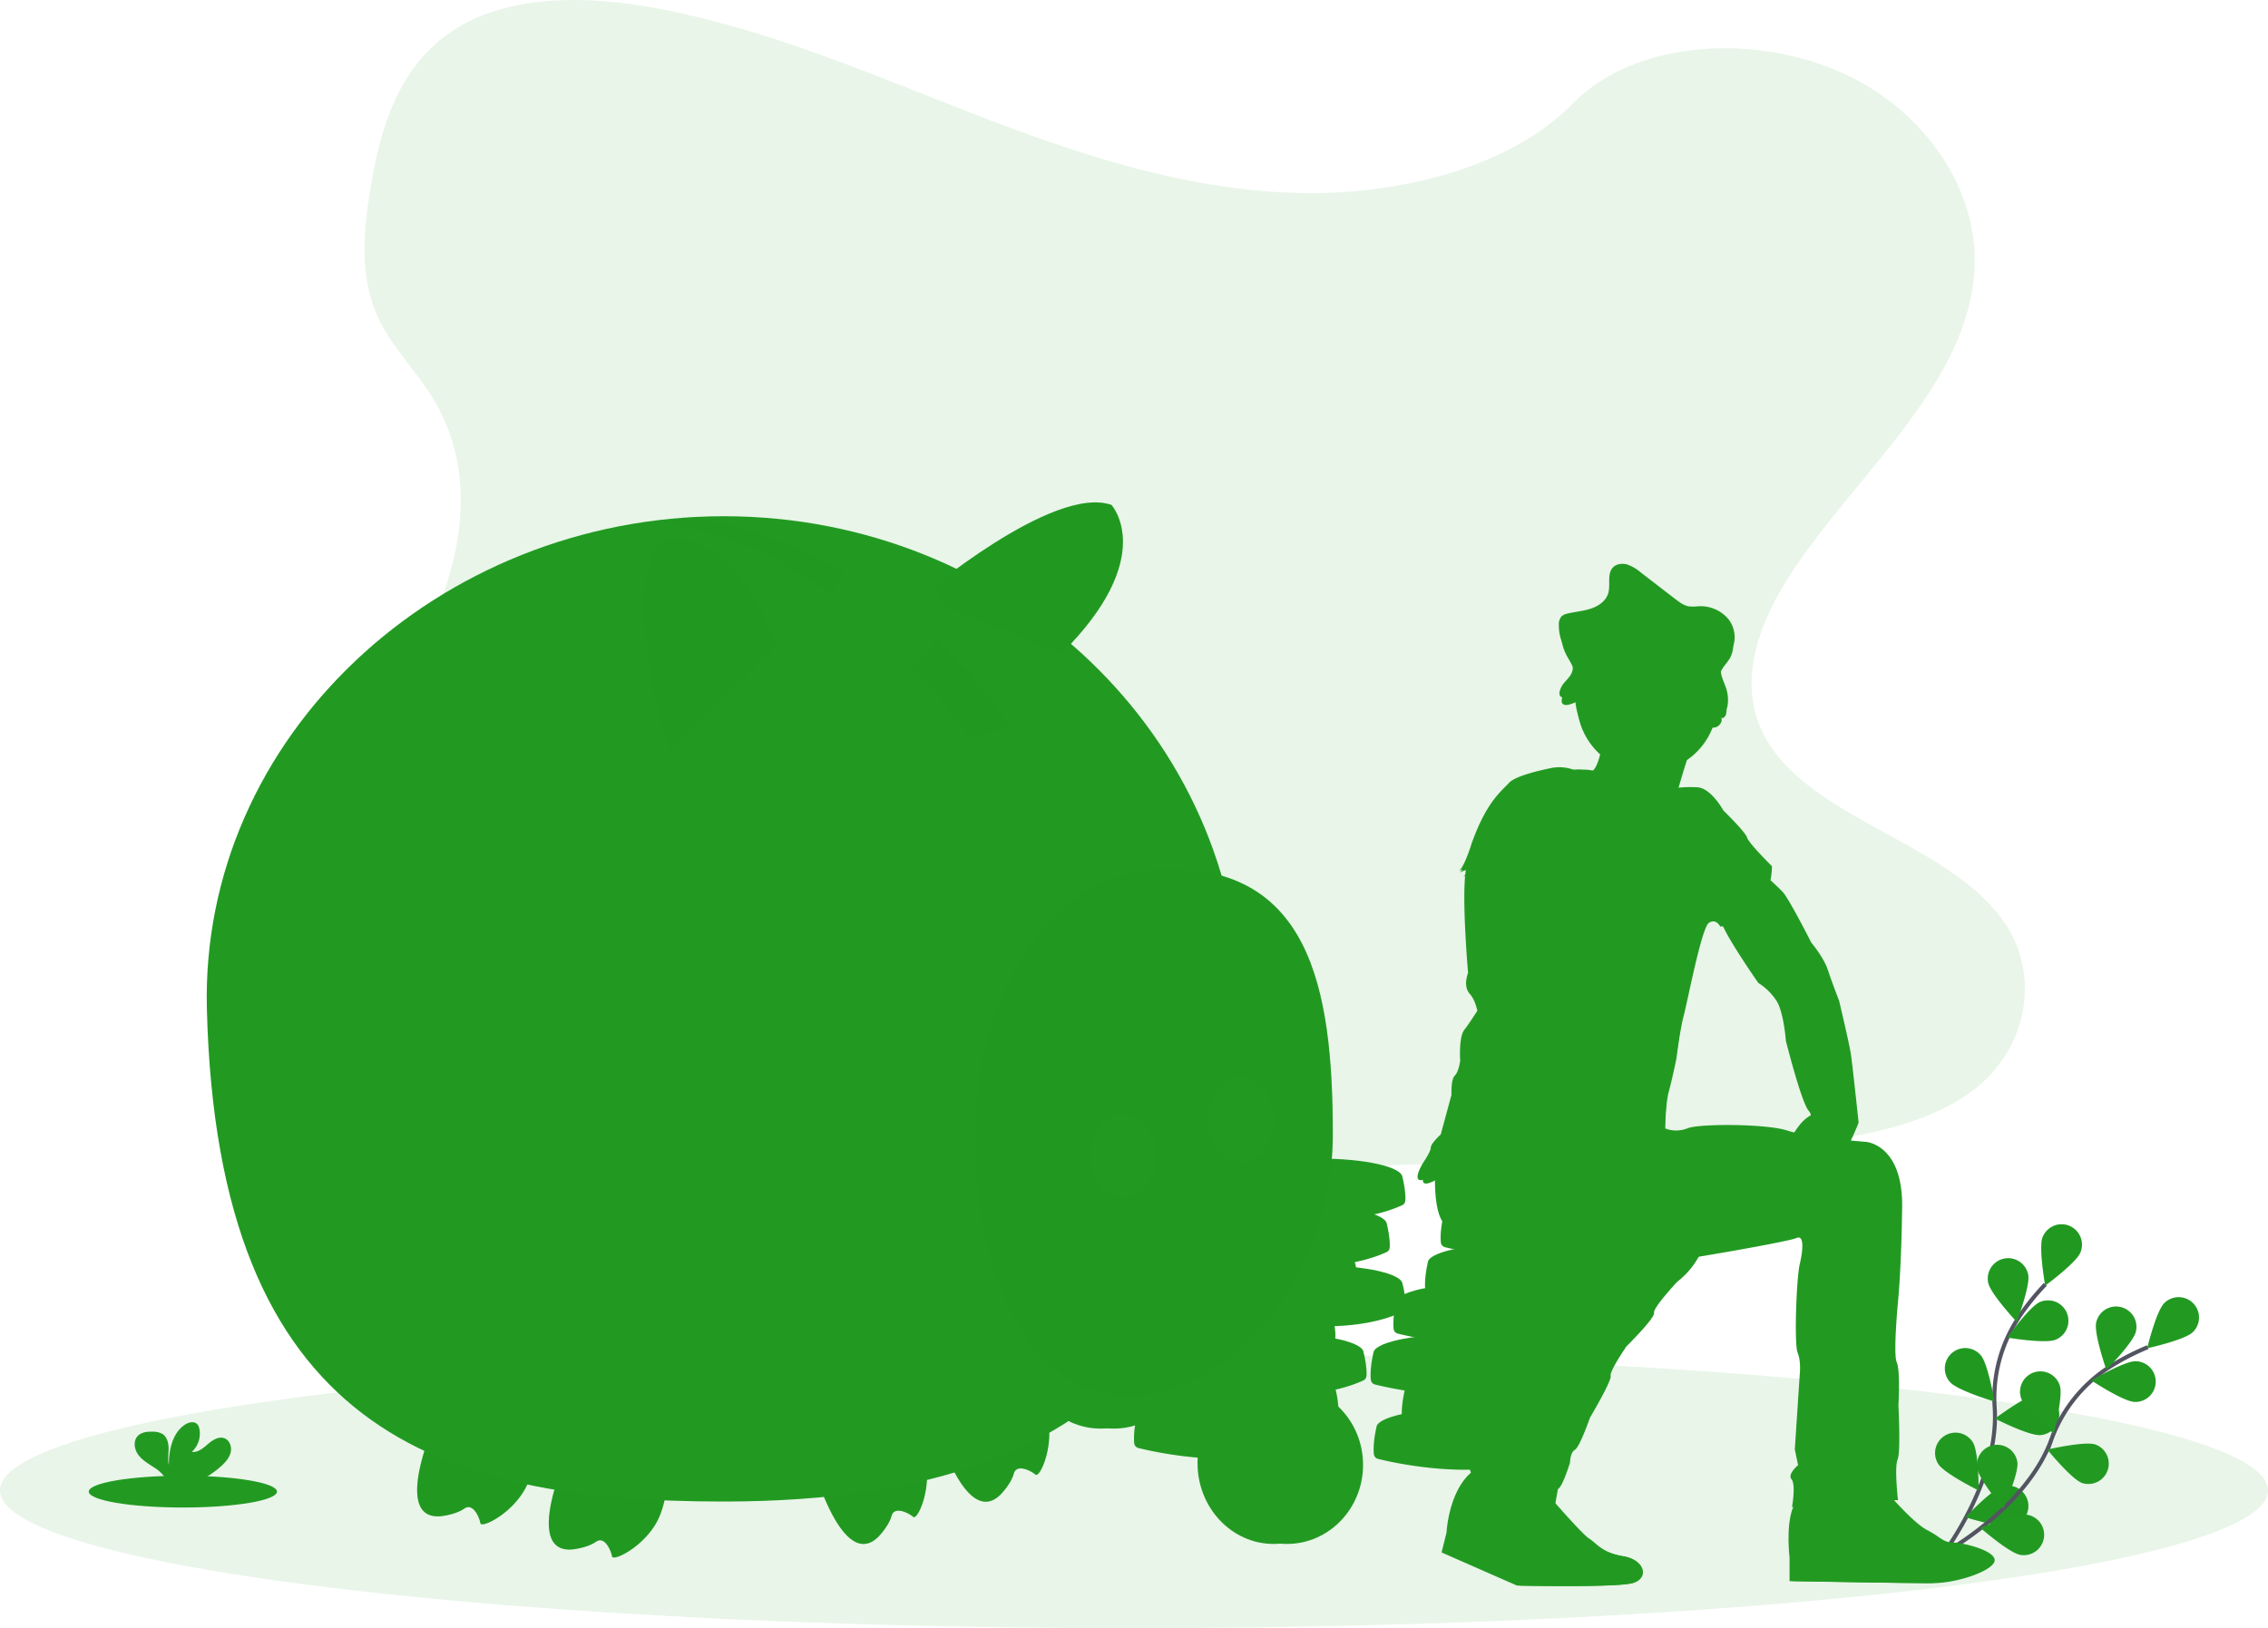 <svg xmlns="http://www.w3.org/2000/svg" width="1118" height="802.82" viewBox="0 0 1118 802.82"><g transform="translate(0 0)"><ellipse cx="559" cy="67.946" rx="559" ry="67.946" transform="translate(0 666.928)" fill="#229a22" opacity="0.1"/><path d="M997.486,816.769s29.154-37.1,26.8-73.906a71.489,71.489,0,0,1,11.25-43.8,120.231,120.231,0,0,1,13.7-17.2" transform="translate(-41 -48.59)" fill="rgba(0,0,0,0)" stroke="#535461" stroke-miterlimit="10" stroke-width="2"/><path d="M1047.885,658.66c-2.056,5.152,1.312,23.814,1.312,23.814s15.29-11.218,17.345-16.37a10.044,10.044,0,1,0-18.657-7.444Z" transform="translate(-41 -48.59)" fill="#229a22"/><path d="M1021.079,681.046c1.075,5.442,14.044,19.277,14.044,19.277s6.737-17.727,5.663-23.169a10.044,10.044,0,1,0-19.707,3.891Z" transform="translate(-41 -48.59)" fill="#229a22"/><path d="M1002.294,730.082c3.675,4.155,21.855,9.551,21.855,9.551s-3.133-18.7-6.807-22.858a10.044,10.044,0,1,0-15.047,13.307Z" transform="translate(-41 -48.59)" fill="#229a22"/><path d="M996.437,770.385c2.92,4.716,19.926,13.107,19.926,13.107s.073-18.964-2.847-23.68a10.044,10.044,0,1,0-17.08,10.573Z" transform="translate(-41 -48.59)" fill="#229a22"/><path d="M1054.312,709.136c-5.128,2.115-23.828-1.035-23.828-1.035s11.04-15.419,16.167-17.534a10.044,10.044,0,1,1,7.661,18.569Z" transform="translate(-41 -48.59)" fill="#229a22"/><path d="M1046.863,756.183c-5.526.484-22.427-8.117-22.427-8.117s15.148-11.409,20.673-11.894a10.044,10.044,0,1,1,1.753,20.011Z" transform="translate(-41 -48.59)" fill="#229a22"/><path d="M1033.349,800.917c-5.365,1.411-23.476-4.21-23.476-4.21s13-13.8,18.366-15.216a10.044,10.044,0,1,1,5.11,19.427Z" transform="translate(-41 -48.59)" fill="#229a22"/><path d="M1047.885,658.66c-2.056,5.152,1.312,23.814,1.312,23.814s15.29-11.218,17.345-16.37a10.044,10.044,0,1,0-18.657-7.444Z" transform="translate(-41 -48.59)" fill="#229a22" opacity="0.25"/><path d="M1021.079,681.046c1.075,5.442,14.044,19.277,14.044,19.277s6.737-17.727,5.663-23.169a10.044,10.044,0,1,0-19.707,3.891Z" transform="translate(-41 -48.59)" fill="#229a22" opacity="0.25"/><path d="M1002.294,730.082c3.675,4.155,21.855,9.551,21.855,9.551s-3.133-18.7-6.807-22.858a10.044,10.044,0,1,0-15.047,13.307Z" transform="translate(-41 -48.59)" fill="#229a22" opacity="0.25"/><path d="M996.437,770.385c2.92,4.716,19.926,13.107,19.926,13.107s.073-18.964-2.847-23.68a10.044,10.044,0,1,0-17.08,10.573Z" transform="translate(-41 -48.59)" fill="#229a22" opacity="0.25"/><path d="M1054.312,709.136c-5.128,2.115-23.828-1.035-23.828-1.035s11.04-15.419,16.167-17.534a10.044,10.044,0,1,1,7.661,18.569Z" transform="translate(-41 -48.59)" fill="#229a22" opacity="0.25"/><path d="M1046.863,756.183c-5.526.484-22.427-8.117-22.427-8.117s15.148-11.409,20.673-11.894a10.044,10.044,0,1,1,1.753,20.011Z" transform="translate(-41 -48.59)" fill="#229a22" opacity="0.25"/><path d="M1033.349,800.917c-5.365,1.411-23.476-4.21-23.476-4.21s13-13.8,18.366-15.216a10.044,10.044,0,1,1,5.11,19.427Z" transform="translate(-41 -48.59)" fill="#229a22" opacity="0.25"/><path d="M997.733,815.224s41.687-22.1,54.447-56.708a71.49,71.49,0,0,1,28.034-35.483,120.235,120.235,0,0,1,19.493-10.173" transform="translate(-41 -48.59)" fill="rgba(0,0,0,0)" stroke="#535461" stroke-miterlimit="10" stroke-width="2"/><path d="M1107.878,691.1c-3.967,3.877-8.451,22.3-8.451,22.3s18.524-4.06,22.491-7.937a10.044,10.044,0,1,0-14.04-14.366Z" transform="translate(-41 -48.59)" fill="#229a22"/><path d="M1074.3,700.7c-1.223,5.411,5.028,23.315,5.028,23.315s13.343-13.476,14.565-18.886A10.044,10.044,0,1,0,1074.3,700.7Z" transform="translate(-41 -48.59)" fill="#229a22"/><path d="M1037.256,737.922c1.676,5.288,16.11,17.588,16.11,17.588s4.715-18.368,3.039-23.656a10.044,10.044,0,1,0-19.149,6.068Z" transform="translate(-41 -48.59)" fill="#229a22"/><path d="M1015.569,772.394c.758,5.495,12.906,20.057,12.906,20.057s7.751-17.307,6.993-22.8a10.044,10.044,0,0,0-19.9,2.745Z" transform="translate(-41 -48.59)" fill="#229a22"/><path d="M1093.3,739.852c-5.545-.144-21.365-10.6-21.365-10.6s16.341-9.623,21.886-9.479a10.044,10.044,0,1,1-.521,20.081Z" transform="translate(-41 -48.59)" fill="#229a22"/><path d="M1067.425,779.845c-5.248-1.8-17.214-16.509-17.214-16.509s18.472-4.293,23.719-2.5a10.044,10.044,0,0,1-6.506,19Z" transform="translate(-41 -48.59)" fill="#229a22"/><path d="M1036.943,815.265c-5.476-.884-19.756-13.362-19.756-13.362s17.48-7.352,22.957-6.469a10.044,10.044,0,1,1-3.2,19.831Z" transform="translate(-41 -48.59)" fill="#229a22"/><path d="M678.139,143.668c-55.237-1.918-107.847-19.75-158.083-39.26s-100-41.125-153.911-51.463c-34.677-6.649-74.332-7.59-102.273,11-26.887,17.891-35.575,48.775-40.246,77.431-3.514,21.56-5.58,44.251,4.049,64.435,6.685,14.013,18.555,25.792,26.764,39.214,28.562,46.7,8.374,104.3-22.579,149.9-14.52,21.391-31.361,41.8-42.565,64.57s-16.387,48.864-6.585,72.093c9.716,23.024,32.871,40.318,57.953,52.482,50.942,24.7,110.972,31.775,169.51,35.78,129.579,8.865,259.85,5.027,389.773,1.183,48.081-1.423,96.375-2.864,143.675-10.3,26.267-4.129,53.385-10.682,72.455-26.5,24.208-20.083,30.209-54.089,13.987-79.271-27.21-42.239-102.441-52.731-121.459-98.061-10.468-24.952.282-52.745,15.5-75.886,32.635-49.642,87.337-93.193,90.218-149.935,1.979-38.971-24.317-78-64.977-96.438-42.619-19.328-101.717-16.9-133.159,15.1C783.8,132.685,726.91,145.361,678.139,143.668Z" transform="translate(-41 -48.59)" fill="#229a22" opacity="0.1"/><ellipse cx="37.557" cy="39.865" rx="37.557" ry="39.865" transform="translate(505.006 624.668)" fill="#229a22"/><ellipse cx="37.557" cy="39.865" rx="37.557" ry="39.865" transform="translate(505.006 624.668)" fill="#229a22" opacity="0.1"/><ellipse cx="37.557" cy="38.978" rx="37.557" ry="38.978" transform="translate(511.488 626.444)" fill="#229a22"/><path d="M605.257,749.334l-3.907-2.175s-1.827,7.625-1.23,13.059a2.707,2.707,0,0,0,2.034,2.338c8.987,2.232,51.82,11.741,81.275-1.652a2.7,2.7,0,0,0,1.565-2.172c.361-3.34-.918-10.231-1.428-11.573C682.468,744.269,605.257,749.334,605.257,749.334Z" transform="translate(-41 -48.59)" fill="#229a22"/><path d="M605.257,749.334l-3.907-2.175s-1.827,7.625-1.23,13.059a2.707,2.707,0,0,0,2.034,2.338c8.987,2.232,51.82,11.741,81.275-1.652a2.7,2.7,0,0,0,1.565-2.172c.361-3.34-.918-10.231-1.428-11.573C682.468,744.269,605.257,749.334,605.257,749.334Z" transform="translate(-41 -48.59)" fill="#229a22" opacity="0.1"/><ellipse cx="41.108" cy="9.266" rx="41.108" ry="9.266" transform="translate(560.35 689.302)" fill="#229a22"/><path d="M620.962,735.662l-3.907-2.175s-1.827,7.625-1.23,13.059a2.707,2.707,0,0,0,2.034,2.339c8.987,2.232,51.82,11.74,81.275-1.652a2.7,2.7,0,0,0,1.565-2.172c.361-3.34-.918-10.231-1.428-11.573C698.174,730.6,620.962,735.662,620.962,735.662Z" transform="translate(-41 -48.59)" fill="#229a22"/><path d="M620.962,735.662l-3.907-2.175s-1.827,7.625-1.23,13.059a2.707,2.707,0,0,0,2.034,2.339c8.987,2.232,51.82,11.74,81.275-1.652a2.7,2.7,0,0,0,1.565-2.172c.361-3.34-.918-10.231-1.428-11.573C698.174,730.6,620.962,735.662,620.962,735.662Z" transform="translate(-41 -48.59)" fill="#229a22" opacity="0.1"/><ellipse cx="41.108" cy="9.266" rx="41.108" ry="9.266" transform="translate(576.056 675.63)" fill="#229a22"/><path d="M634.847,717.694l-3.907-2.175s-1.827,7.625-1.23,13.059a2.707,2.707,0,0,0,2.034,2.338c8.987,2.232,51.821,11.74,81.275-1.652a2.7,2.7,0,0,0,1.565-2.172c.361-3.34-.918-10.231-1.428-11.573C712.058,712.629,634.847,717.694,634.847,717.694Z" transform="translate(-41 -48.59)" fill="#229a22"/><path d="M634.847,717.694l-3.907-2.175s-1.827,7.625-1.23,13.059a2.707,2.707,0,0,0,2.034,2.338c8.987,2.232,51.821,11.74,81.275-1.652a2.7,2.7,0,0,0,1.565-2.172c.361-3.34-.918-10.231-1.428-11.573C712.058,712.629,634.847,717.694,634.847,717.694Z" transform="translate(-41 -48.59)" fill="#229a22" opacity="0.1"/><ellipse cx="41.108" cy="9.266" rx="41.108" ry="9.266" transform="translate(589.94 657.662)" fill="#229a22"/><path d="M619.471,698.988l-3.907-2.175s-1.827,7.625-1.23,13.059a2.707,2.707,0,0,0,2.034,2.339c8.987,2.232,51.82,11.74,81.275-1.652a2.7,2.7,0,0,0,1.566-2.172c.361-3.34-.918-10.231-1.428-11.573C696.682,693.923,619.471,698.988,619.471,698.988Z" transform="translate(-41 -48.59)" fill="#229a22"/><path d="M619.471,698.988l-3.907-2.175s-1.827,7.625-1.23,13.059a2.707,2.707,0,0,0,2.034,2.339c8.987,2.232,51.82,11.74,81.275-1.652a2.7,2.7,0,0,0,1.566-2.172c.361-3.34-.918-10.231-1.428-11.573C696.682,693.923,619.471,698.988,619.471,698.988Z" transform="translate(-41 -48.59)" fill="#229a22" opacity="0.1"/><ellipse cx="41.108" cy="9.266" rx="41.108" ry="9.266" transform="translate(574.564 638.956)" fill="#229a22"/><path d="M654.062,683.977l-3.907-2.175s-1.827,7.625-1.23,13.059a2.707,2.707,0,0,0,2.034,2.338c8.987,2.232,51.82,11.74,81.275-1.652a2.7,2.7,0,0,0,1.566-2.172c.361-3.34-.918-10.231-1.428-11.573C731.273,678.912,654.062,683.977,654.062,683.977Z" transform="translate(-41 -48.59)" fill="#229a22"/><path d="M654.062,683.977l-3.907-2.175s-1.827,7.625-1.23,13.059a2.707,2.707,0,0,0,2.034,2.338c8.987,2.232,51.82,11.74,81.275-1.652a2.7,2.7,0,0,0,1.566-2.172c.361-3.34-.918-10.231-1.428-11.573C731.273,678.912,654.062,683.977,654.062,683.977Z" transform="translate(-41 -48.59)" fill="#229a22" opacity="0.1"/><ellipse cx="41.108" cy="9.266" rx="41.108" ry="9.266" transform="translate(609.155 623.945)" fill="#229a22"/><path d="M630.69,673.887l-3.907-2.175s-1.827,7.625-1.23,13.059a2.707,2.707,0,0,0,2.034,2.338c8.987,2.232,51.82,11.74,81.275-1.652a2.7,2.7,0,0,0,1.565-2.172c.361-3.34-.918-10.231-1.428-11.573C707.9,668.823,630.69,673.887,630.69,673.887Z" transform="translate(-41 -48.59)" fill="#229a22"/><path d="M630.69,673.887l-3.907-2.175s-1.827,7.625-1.23,13.059a2.707,2.707,0,0,0,2.034,2.338c8.987,2.232,51.82,11.74,81.275-1.652a2.7,2.7,0,0,0,1.565-2.172c.361-3.34-.918-10.231-1.428-11.573C707.9,668.823,630.69,673.887,630.69,673.887Z" transform="translate(-41 -48.59)" fill="#229a22" opacity="0.1"/><ellipse cx="41.108" cy="9.266" rx="41.108" ry="9.266" transform="translate(585.784 613.856)" fill="#229a22"/><path d="M646.294,654.409l-3.907-2.175s-1.827,7.625-1.23,13.059a2.707,2.707,0,0,0,2.034,2.338c8.987,2.232,51.82,11.741,81.275-1.652a2.7,2.7,0,0,0,1.565-2.172c.361-3.34-.918-10.231-1.428-11.573C723.505,649.345,646.294,654.409,646.294,654.409Z" transform="translate(-41 -48.59)" fill="#229a22"/><path d="M646.294,654.409l-3.907-2.175s-1.827,7.625-1.23,13.059a2.707,2.707,0,0,0,2.034,2.338c8.987,2.232,51.82,11.741,81.275-1.652a2.7,2.7,0,0,0,1.565-2.172c.361-3.34-.918-10.231-1.428-11.573C723.505,649.345,646.294,654.409,646.294,654.409Z" transform="translate(-41 -48.59)" fill="#229a22" opacity="0.1"/><ellipse cx="41.108" cy="9.266" rx="41.108" ry="9.266" transform="translate(601.387 594.377)" fill="#229a22"/><path d="M653.991,631.289l-3.907-2.175s-1.827,7.625-1.23,13.059a2.707,2.707,0,0,0,2.034,2.338c8.987,2.232,51.82,11.74,81.275-1.652a2.7,2.7,0,0,0,1.566-2.172c.361-3.34-.918-10.231-1.428-11.573C731.2,626.225,653.991,631.289,653.991,631.289Z" transform="translate(-41 -48.59)" fill="#229a22"/><path d="M653.991,631.289l-3.907-2.175s-1.827,7.625-1.23,13.059a2.707,2.707,0,0,0,2.034,2.338c8.987,2.232,51.82,11.74,81.275-1.652a2.7,2.7,0,0,0,1.566-2.172c.361-3.34-.918-10.231-1.428-11.573C731.2,626.225,653.991,631.289,653.991,631.289Z" transform="translate(-41 -48.59)" fill="#229a22" opacity="0.1"/><ellipse cx="41.108" cy="9.266" rx="41.108" ry="9.266" transform="translate(609.084 571.257)" fill="#229a22"/><path d="M723.386,754.7l-3.907-2.175s-1.827,7.625-1.23,13.059a2.707,2.707,0,0,0,2.034,2.338c8.987,2.232,51.82,11.74,81.275-1.652a2.7,2.7,0,0,0,1.565-2.172c.361-3.34-.918-10.231-1.428-11.573C800.6,749.631,723.386,754.7,723.386,754.7Z" transform="translate(-41 -48.59)" fill="#229a22"/><path d="M723.386,754.7l-3.907-2.175s-1.827,7.625-1.23,13.059a2.707,2.707,0,0,0,2.034,2.338c8.987,2.232,51.82,11.74,81.275-1.652a2.7,2.7,0,0,0,1.565-2.172c.361-3.34-.918-10.231-1.428-11.573C800.6,749.631,723.386,754.7,723.386,754.7Z" transform="translate(-41 -48.59)" fill="#229a22" opacity="0.1"/><ellipse cx="41.108" cy="9.266" rx="41.108" ry="9.266" transform="translate(678.479 694.664)" fill="#229a22"/><path d="M737.27,736.727l-3.907-2.175s-1.827,7.625-1.23,13.059a2.707,2.707,0,0,0,2.034,2.339c8.987,2.232,51.82,11.74,81.275-1.652a2.7,2.7,0,0,0,1.565-2.172c.361-3.34-.918-10.231-1.428-11.573C814.482,731.663,737.27,736.727,737.27,736.727Z" transform="translate(-41 -48.59)" fill="#229a22"/><path d="M737.27,736.727l-3.907-2.175s-1.827,7.625-1.23,13.059a2.707,2.707,0,0,0,2.034,2.339c8.987,2.232,51.82,11.74,81.275-1.652a2.7,2.7,0,0,0,1.565-2.172c.361-3.34-.918-10.231-1.428-11.573C814.482,731.663,737.27,736.727,737.27,736.727Z" transform="translate(-41 -48.59)" fill="#229a22" opacity="0.1"/><ellipse cx="41.108" cy="9.266" rx="41.108" ry="9.266" transform="translate(692.364 676.695)" fill="#229a22"/><path d="M721.894,718.022l-3.907-2.175s-1.827,7.625-1.23,13.059a2.707,2.707,0,0,0,2.034,2.338c8.987,2.232,51.82,11.74,81.275-1.652a2.7,2.7,0,0,0,1.566-2.172c.361-3.34-.918-10.231-1.428-11.573C799.1,712.957,721.894,718.022,721.894,718.022Z" transform="translate(-41 -48.59)" fill="#229a22"/><path d="M721.894,718.022l-3.907-2.175s-1.827,7.625-1.23,13.059a2.707,2.707,0,0,0,2.034,2.338c8.987,2.232,51.82,11.74,81.275-1.652a2.7,2.7,0,0,0,1.566-2.172c.361-3.34-.918-10.231-1.428-11.573C799.1,712.957,721.894,718.022,721.894,718.022Z" transform="translate(-41 -48.59)" fill="#229a22" opacity="0.1"/><ellipse cx="41.108" cy="9.266" rx="41.108" ry="9.266" transform="translate(676.987 657.99)" fill="#229a22"/><path d="M756.485,703.011l-3.907-2.175s-1.827,7.625-1.23,13.059a2.707,2.707,0,0,0,2.034,2.339c8.987,2.232,51.82,11.74,81.275-1.652a2.7,2.7,0,0,0,1.566-2.172c.361-3.34-.918-10.231-1.428-11.573C833.7,697.946,756.485,703.011,756.485,703.011Z" transform="translate(-41 -48.59)" fill="#229a22"/><path d="M756.485,703.011l-3.907-2.175s-1.827,7.625-1.23,13.059a2.707,2.707,0,0,0,2.034,2.339c8.987,2.232,51.82,11.74,81.275-1.652a2.7,2.7,0,0,0,1.566-2.172c.361-3.34-.918-10.231-1.428-11.573C833.7,697.946,756.485,703.011,756.485,703.011Z" transform="translate(-41 -48.59)" fill="#229a22" opacity="0.1"/><ellipse cx="41.108" cy="9.266" rx="41.108" ry="9.266" transform="translate(711.578 642.979)" fill="#229a22"/><path d="M733.114,692.921l-3.907-2.175s-1.827,7.625-1.23,13.059a2.707,2.707,0,0,0,2.034,2.339c8.987,2.232,51.82,11.74,81.275-1.652a2.7,2.7,0,0,0,1.566-2.172c.361-3.34-.918-10.231-1.428-11.573C810.325,687.857,733.114,692.921,733.114,692.921Z" transform="translate(-41 -48.59)" fill="#229a22"/><path d="M733.114,692.921l-3.907-2.175s-1.827,7.625-1.23,13.059a2.707,2.707,0,0,0,2.034,2.339c8.987,2.232,51.82,11.74,81.275-1.652a2.7,2.7,0,0,0,1.566-2.172c.361-3.34-.918-10.231-1.428-11.573C810.325,687.857,733.114,692.921,733.114,692.921Z" transform="translate(-41 -48.59)" fill="#229a22" opacity="0.1"/><ellipse cx="41.108" cy="9.266" rx="41.108" ry="9.266" transform="translate(688.207 632.889)" fill="#229a22"/><path d="M748.717,673.443l-3.907-2.175s-1.827,7.625-1.23,13.059a2.707,2.707,0,0,0,2.034,2.338c8.987,2.232,51.82,11.74,81.275-1.652a2.7,2.7,0,0,0,1.565-2.172c.361-3.34-.918-10.231-1.428-11.573C825.929,668.378,748.717,673.443,748.717,673.443Z" transform="translate(-41 -48.59)" fill="#229a22"/><path d="M748.717,673.443l-3.907-2.175s-1.827,7.625-1.23,13.059a2.707,2.707,0,0,0,2.034,2.338c8.987,2.232,51.82,11.74,81.275-1.652a2.7,2.7,0,0,0,1.565-2.172c.361-3.34-.918-10.231-1.428-11.573C825.929,668.378,748.717,673.443,748.717,673.443Z" transform="translate(-41 -48.59)" fill="#229a22" opacity="0.1"/><ellipse cx="41.108" cy="9.266" rx="41.108" ry="9.266" transform="translate(703.811 613.411)" fill="#229a22"/><path d="M756.414,650.323l-3.907-2.175s-1.827,7.625-1.23,13.059a2.707,2.707,0,0,0,2.034,2.338c8.987,2.232,51.82,11.74,81.275-1.652a2.7,2.7,0,0,0,1.565-2.172c.361-3.34-.918-10.231-1.428-11.573C833.626,645.258,756.414,650.323,756.414,650.323Z" transform="translate(-41 -48.59)" fill="#229a22"/><path d="M756.414,650.323l-3.907-2.175s-1.827,7.625-1.23,13.059a2.707,2.707,0,0,0,2.034,2.338c8.987,2.232,51.82,11.74,81.275-1.652a2.7,2.7,0,0,0,1.565-2.172c.361-3.34-.918-10.231-1.428-11.573C833.626,645.258,756.414,650.323,756.414,650.323Z" transform="translate(-41 -48.59)" fill="#229a22" opacity="0.1"/><ellipse cx="41.108" cy="9.266" rx="41.108" ry="9.266" transform="translate(711.508 590.291)" fill="#229a22"/><path d="M1004.191,809.234c-5.722-.2-5.927-2.42-13.284-6.251-4.153-2.162-10.459-8.442-15.16-13.5q-.565-.607-1.094-1.186c1.243-.027,1.948-.04,1.948-.04s-1.839-16.133-.2-19.964.409-26.619.409-26.619,1.022-17.343-.818-21.376.613-29.846.613-29.846,1.635-15.326,2.044-46.584S960.665,611.6,960.665,611.6s-2.452-.19-6.176-.544l-1.116-.107c2.411-5.048,3.817-8.826,3.817-8.826s-3.065-29.241-3.883-34.282-5.722-25.813-5.722-25.813-3.474-8.873-5.518-15.125S933.89,513.4,933.89,513.4s-11.036-21.779-14.1-25.006c-1.422-1.5-3.417-3.384-5.146-4.977-.312-.287-.61-.56-.9-.824a36.51,36.51,0,0,0,.732-6.9s-11.444-11.293-12.262-14.116-11.649-13.31-11.649-13.31-6.131-11.293-13.079-11.495a56.676,56.676,0,0,0-9.842.3c1.427-5.282,3.115-10.815,4.63-15.564.169-.529.334-1.045.5-1.553a35,35,0,0,0,12.554-15.185c.145-.328.276-.658.407-.989.074,0,.147.014.22.013a5.493,5.493,0,0,0,.86-.078c2.287-.393,4.224-2.976,3.169-5.015a.747.747,0,0,0,.666.366c.762-.025,1.693-1.128,1.871-2.1.031-.168.048-.339.074-.508.032-.211.067-.421.092-.632s.038-.4.055-.6.034-.411.044-.618.016-.386.019-.579v-.666c0-.178-.005-.355-.014-.533-.013-.27-.035-.54-.06-.809-.01-.111-.012-.222-.025-.332v.016a18.114,18.114,0,0,0-.658-3.252c-1.129-3.748-3.5-7.466-2.586-11.271.01-.041.028-.078.039-.119v.007c.761-2.953,3.316-5.1,4.88-7.737.149-.252.28-.511.409-.772.024-.048.052-.093.075-.141.094-.2.174-.4.256-.6.053-.129.112-.256.161-.386.066-.176.12-.355.178-.533.052-.162.108-.324.154-.488s.079-.318.117-.478c.046-.192.091-.385.128-.579.026-.139.047-.28.069-.42.034-.22.066-.441.089-.663.013-.12.022-.24.031-.361.02-.248.033-.5.04-.744v-.3q0-.408-.021-.815c0-.082-.009-.163-.015-.245-.02-.29-.051-.578-.089-.867-.005-.042-.007-.084-.013-.125v.011a14.53,14.53,0,0,0-2.927-6.951,17.911,17.911,0,0,0-14.71-6.362,24.645,24.645,0,0,1-4.625.085c-2.566-.376-4.736-2.006-6.78-3.581L849.79,330.833a21.127,21.127,0,0,0-6.47-3.847c-2.419-.74-5.319-.485-7.11,1.282-3.2,3.163-1.168,8.606-2.454,12.894-1.115,3.715-4.7,6.232-8.416,7.487s-7.688,1.53-11.5,2.438a6.349,6.349,0,0,0-3.079,1.415,5.955,5.955,0,0,0-1.338,4.287,23.119,23.119,0,0,0,2.657,10.9c.722,1.37,1.6,2.753,2.364,4.156.063.116.125.232.187.348.086.161.172.322.254.484q.2.393.38.789c.052.114.1.228.148.342q.12.28.229.561c.046.119.09.239.132.359.077.221.146.442.209.664a7.381,7.381,0,0,1,.111,4.021c-.589,2.168-2.281,3.838-3.773,5.531a10.76,10.76,0,0,0-2.522,4.674l-.007.039a3.756,3.756,0,0,0-.046,1.233c.007.051.013.1.024.152a2.158,2.158,0,0,0,.076.27,1.858,1.858,0,0,0,.08.188,1.749,1.749,0,0,0,.106.209,1.6,1.6,0,0,0,.26.307,1.688,1.688,0,0,0,.143.107,1.829,1.829,0,0,0,.437.238,2.422,2.422,0,0,0,.419.114c.04.007.074.02.116.026a3.839,3.839,0,0,0,.658.028c.063,0,.132-.01.2-.015a6.235,6.235,0,0,0,.628-.079c.076-.013.151-.025.23-.042.3-.062.617-.139.964-.247a21.636,21.636,0,0,0,3.339-1.32c0,.123-.009.244-.009.367,0,.212,0,.434.02.645a33.987,33.987,0,0,0,2.208,11.567A34.935,34.935,0,0,0,830.3,418.135q-.089.523-.2,1.049c-.985,4.836-3.045,9.688-4.316,9.313a17.333,17.333,0,0,0-3.789-.415c-.386-.011-.76-.017-1.115-.019h0a15.106,15.106,0,0,0-3.474,0,3.766,3.766,0,0,1-1.52-.21,20.729,20.729,0,0,0-10.21-.573c-7.067,1.448-17.816,4.1-20.763,7.268-4.5,4.84-11.036,9.478-18.393,29.644,0,0-3.679,12.3-6.54,13.915a19.085,19.085,0,0,1,1.941-.873,5.18,5.18,0,0,1-1.533,1.679,22.564,22.564,0,0,1,3.219-1.342c-2.233,13.139,1.073,50.721,1.073,50.721s-2.657,6.481.818,10.312c2.065,2.277,3.187,5.828,3.761,8.341l-.5.782h0c-1.839,2.851-4.3,6.57-5.914,8.619-2.861,3.63-2.044,15.125-2.044,15.125s-.613,5.445-2.657,7.461-1.635,9.478-1.635,9.478L751.2,607.971s-4.9,4.437-4.9,6.453-3.883,7.663-3.883,7.663-5.927,9.68,0,8.268a18.6,18.6,0,0,0,5.984-3.009v.145q-.013.532-.022,1.081c-.168,10.543.981,25.377,8.755,25.377,12.057,0,43.121,14.318,43.121,14.318,6.335,4.84,14.919,3.227,14.919,3.227s-15.123,15.125-14.714,21.376-8.583,16.536-8.583,16.536l-27.794,54.247a41.61,41.61,0,0,0,1.992,11.119c-.132.115-.269.225-.4.344-10.68,9.756-11.608,29.071-11.608,29.071l-2.452,9.881L788.812,830.4s48.23,1.008,56.609-1.21,6.54-11.495-4.5-13.31-13.692-6.655-17.371-8.873c-2.481-1.5-11.293-11.168-16.762-17.3l-.241-.271,1.267-7.033c2.452-1.21,6.131-13.31,6.131-13.31s0-4.84,2.452-6.251,7.562-15.931,7.562-15.931S835,728.562,834.382,726.142s7.97-14.721,7.97-14.721,14.51-14.116,13.9-16.637S867.9,679.357,867.9,679.357a40.923,40.923,0,0,0,10.852-12.495c1.1-.177,2.289-.367,3.54-.577,16.047-2.63,42.712-7.385,45.692-8.708,4.087-1.815,3.27,6.251,1.635,13.108s-2.861,39.727-1.022,43.962,1.022,11.091,1.022,11.091l-2.452,36.9L928.8,770.5s-5.518,4.437-3.27,7.058.2,13.915.2,13.915c.193-.071.422-.141.679-.21-.2.443-.384.9-.552,1.376-3.168,9.03-1.353,23.84-1.353,23.84v11.7S981.1,829.2,993.564,829.2s29.633-6.05,30.655-10.89S1009.913,809.436,1004.191,809.234ZM843.185,599.3l-3.709.312a30.788,30.788,0,0,1,3.709-.312Zm22.608-154.788c.519-2.333,1.149-4.842,1.844-7.416Zm6.993,160.444a15,15,0,0,1-11.011.012l-.025-.012s.2-14.116,1.839-19.964,3.883-16.536,3.883-16.536,1.839-14.721,3.678-21.376,8.992-43.76,12.671-46.18,5.722,1.815,5.722,1.815.55-.011,1.471-.113q.259.58.585,1.234c4.361,8.813,17.154,26.91,17.154,26.91a29.468,29.468,0,0,1,9.4,9.276c3.474,5.848,4.5,19.561,4.5,19.561s7.766,30.451,11.444,34.686c1.839,2.117,1.022,3.38-.253,4.11a18.106,18.106,0,0,0-6.45,5.957c-.523.831-1.078,1.743-1.64,2.715-1.406-.326-2.665-.664-3.714-1.017-10.014-3.364-43.734-3.5-49.251-1.077Z" transform="translate(-41 -48.59)" fill="#229a22"/><path d="M923.148,816.612v11.6s55.393,1,67.591,1,29-6,30-10.8-14-8.8-19.6-9-5.8-2.4-13-6.2c-4.063-2.144-10.235-8.371-14.834-13.382-3.547-3.867-6.163-7.015-6.163-7.015s-29.8-.6-38.4,4.2c-1.98,1.108-3.348,3.276-4.275,5.955C921.373,801.926,923.148,816.612,923.148,816.612Z" transform="translate(-41 -48.59)" fill="#229a22"/><path d="M924.472,792.971c6.247-2.172,42.822-3.016,48.833-3.14-3.547-3.867-6.163-7.015-6.163-7.015s-29.8-.6-38.4,4.2C926.768,788.124,925.4,790.292,924.472,792.971Z" transform="translate(-41 -48.59)" fill="#229a22" opacity="0.1"/><path d="M763.77,608.04s1.156.7,3.232,1.952c.376.224.78.472,1.212.732,1.316.8,2.9,1.744,4.7,2.832,25.133,15.146,93.691,56.2,97.443,55.876.984-.084,3.939-.528,8.019-1.192,1.08-.176,2.24-.364,3.464-.572,15.7-2.608,41.794-7.323,44.71-8.635,4-1.8,3.2,6.2,1.6,13s-2.8,39.4-1,43.594,1,11,1,11l-2.4,36.6,1.6,7.8s-5.4,4.4-3.2,7,.2,13.8.2,13.8c6.4-2.4,49.793-3.2,49.793-3.2s-1.8-16-.2-19.8.4-26.4.4-26.4,1-17.2-.8-21.2.6-29.6.6-29.6,1.6-15.2,2-46.194-17.6-32-17.6-32-2.4-.188-6.043-.54c-7.127-.684-19.005-1.992-26.94-3.716a44.913,44.913,0,0,1-4.811-1.276c-9.8-3.336-42.794-3.468-48.194-1.068a14.5,14.5,0,0,1-10.775.012l-.024-.012-4.2-6.8-40.111,3.42-4.251.364-39.487,3.368-2.716.232Z" transform="translate(-41 -48.59)" fill="#229a22"/><path d="M924.548,638.716C936.2,644.4,947.317,624.262,952.5,612.9c-7.127-.684-19.005-1.992-26.94-3.716C920.341,617.943,913.378,633.273,924.548,638.716Z" transform="translate(-41 -48.59)" fill="#229a22" opacity="0.1"/><path d="M889.553,502.654a12.215,12.215,0,0,0,1.412,3.911c4.267,8.739,16.786,26.684,16.786,26.684a28.988,28.988,0,0,1,9.2,9.2c3.4,5.8,4.4,19.4,4.4,19.4s7.6,30.2,11.2,34.4c1.8,2.1,1,3.352-.248,4.075a17.814,17.814,0,0,0-6.311,5.907c-5.243,8.431-13.614,25.153-1.84,30.892,16,7.8,31-33.076,31-33.076s-3-29-3.8-34-5.6-25.6-5.6-25.6-3.4-8.8-5.4-15-8-13.4-8-13.4-10.8-21.6-13.8-24.8c-1.392-1.484-3.344-3.356-5.035-4.935-1.956-1.828-3.563-3.264-3.563-3.264S889.353,497.855,889.553,502.654Z" transform="translate(-41 -48.59)" fill="#229a22"/><path d="M753.971,814.212l36.4,16.2s47.194,1,55.393-1.2,6.4-11.4-4.4-13.2-13.4-6.6-17-8.8c-2.428-1.484-11.051-11.075-16.4-17.154-2.576-2.928-4.4-5.043-4.4-5.043s-7-18.6-26.4-14.4a19.878,19.878,0,0,0-9.439,4.967c-10.451,9.675-11.358,28.828-11.358,28.828Z" transform="translate(-41 -48.59)" fill="#229a22"/><path d="M768.213,610.724c1.316.8,2.9,1.744,4.7,2.832,25.133,15.146,93.691,56.2,97.443,55.876.984-.084,3.939-.528,8.019-1.192,1.08-.176,2.24-.364,3.464-.572.048-.076.092-.152.136-.228a45.971,45.971,0,0,0,4.579-11.206c4.2-16-16.6-28.2-16.6-28.2l-4.4-3.42c-5-8.419-40.995-16.378-40.995-16.378l-4.639-3.116-2.476-1.664-.652-.436-5.631-3.784-28.2,2-8.375,5.383-.884.568-3.108,2Z" transform="translate(-41 -48.59)" fill="#229a22" opacity="0.1"/><path d="M767.729,775.586c7.655,26.476,39.635,17.83,39.635,17.83l.6-3.356c-2.576-2.928-4.4-5.043-4.4-5.043s-7-18.6-26.4-14.4A19.876,19.876,0,0,0,767.729,775.586Z" transform="translate(-41 -48.59)" fill="#229a22" opacity="0.1"/><path d="M759.371,655.434c11.8,0,42.194,14.2,42.194,14.2,6.2,4.8,14.6,3.2,14.6,3.2s-14.8,15-14.4,21.2-8.4,16.4-8.4,16.4l-27.2,53.793c2,38.2,41.194,27.6,41.194,27.6l1.6-9c2.4-1.2,6-13.2,6-13.2s0-4.8,2.4-6.2,7.4-15.8,7.4-15.8,10.8-18.2,10.2-20.6,7.8-14.6,7.8-14.6,14.2-14,13.6-16.5,11.4-15.3,11.4-15.3a40.382,40.382,0,0,0,10.619-12.39,45.965,45.965,0,0,0,4.579-11.206c3.384-12.882-9.447-23.3-14.57-26.868-1.24-.864-2.028-1.328-2.028-1.328l-4.4-3.42c-2.272-3.831-10.959-7.563-19.753-10.495-6.343-2.116-12.746-3.815-16.838-4.835-2.708-.672-4.4-1.048-4.4-1.048l-4.639-3.116-1.632-1.1-1.5-1-5.631-3.783-12.546.888-15.65,1.112-8.375,5.383L767,609.992l-15.63,10.047s-.412,3.847-.544,9.011c-.008.4-.016.8-.024,1.22C750.64,640.724,751.764,655.434,759.371,655.434Z" transform="translate(-41 -48.59)" fill="#229a22"/><path d="M819.562,431.464l4.2,15s7.4,25.8,8.2,27.6,20.2,20,21,20.4,11.362,6.4,11.362,6.4.836-33,.036-42.594a27.4,27.4,0,0,1,.52-6.287c1.276-7.523,4.5-18.553,7.179-27.048,2.24-7.119,4.1-12.458,4.1-12.458s-46.794-2-45.194,2.6c.6,1.74.408,4.647-.176,7.563-.964,4.8-2.98,9.607-4.223,9.235a16.743,16.743,0,0,0-3.708-.412C821.126,431.4,819.562,431.464,819.562,431.464Z" transform="translate(-41 -48.59)" fill="#229a22"/><path d="M830.785,422.629a34.609,34.609,0,0,0,41.27,2.3c2.24-7.119,4.1-12.458,4.1-12.458s-46.794-2-45.194,2.6C831.565,416.806,831.369,419.714,830.785,422.629Z" transform="translate(-41 -48.59)" fill="#229a22" opacity="0.1"/><path d="M887.557,394.877a34.459,34.459,0,0,1-1.73,10.8,28.228,28.228,0,0,1-1,2.65,34.6,34.6,0,0,1-64.28-1.34,34.1,34.1,0,0,1-2.16-11.47c-.02-.21-.02-.43-.02-.64a34.6,34.6,0,1,1,69.2,0Z" transform="translate(-41 -48.59)" fill="#229a22"/><path d="M819.562,431.464l4.2,15s7.4,25.8,8.2,27.6,20.2,20,21,20.4,11.362,6.4,11.362,6.4.836-33,.036-42.594a27.4,27.4,0,0,1,.52-6.287l-2.72,11.086.2,22.2,1.6,1.2-3.6,5.4v-4s-12.8-12.4-14.8-17.6-9.2-14.614-9.2-14.614-8.2-13.782-8.4-16.182c-.156-1.872-3.6-6.2-5.107-8.011C821.126,431.4,819.562,431.464,819.562,431.464Z" transform="translate(-41 -48.59)" fill="#229a22" opacity="0.1"/><path d="M889.553,502.654a12.215,12.215,0,0,0,1.412,3.911c4.371-.448,19.269-3.228,22.549-20.245-1.956-1.828-3.563-3.264-3.563-3.264S889.353,497.855,889.553,502.654Z" transform="translate(-41 -48.59)" fill="#229a22" opacity="0.1"/><path d="M750.8,630.269c4.035-2.856,7.875-6.751,10.167-7.831,3.4-1.6,8.6-6.8,8.6-6.8s1.32-.9,3.344-2.084c3.711-2.176,9.795-5.327,14.454-5.715,4.175-.348,18.046-1.236,28.956-1.916,7.9-.5,14.238-.884,14.238-.884s13-4.6,18.6-1.6a58.761,58.761,0,0,0,12.6,4.6s0-.436.024-1.188l-.024-.012-4.2-6.8L813.2,603.825l-5.631-3.783-28.2,2-8.375,5.383-7.223.616s1.156.7,3.232,1.952l-15.63,10.047S750.892,624.506,750.8,630.269Z" transform="translate(-41 -48.59)" fill="#229a22" opacity="0.1"/><path d="M744.972,632.037a18.1,18.1,0,0,0,5.855-2.984h0c4.027-2.852,7.855-6.735,10.143-7.811,3.4-1.6,8.6-6.8,8.6-6.8s10.6-7.2,17.8-7.8c1.964-.164,6.067-.448,11-.768,5.047-.336,10.955-.712,16.326-1.044,3.1-.2,6.011-.38,8.475-.532l7.4-.456s13-4.6,18.6-1.6a58.755,58.755,0,0,0,12.6,4.6s.2-14,1.8-19.8,3.8-16.4,3.8-16.4,1.8-14.6,3.6-21.2,8.8-43.394,12.4-45.794,5.6,1.8,5.6,1.8,24-.4,24.4-26.8c0,0-11.2-11.2-12-14s-11.4-13.2-11.4-13.2-6-11.2-12.8-11.4a54.7,54.7,0,0,0-9.631.3l-5.767,23.5.2,22.2,1.6,1.2-3.6,5.4v-4s-12.8-12.4-14.8-17.6-9.2-14.614-9.2-14.614-8.2-13.782-8.4-16.182-5.8-8.831-5.8-8.831a14.6,14.6,0,0,0-3.4,0,3.638,3.638,0,0,1-1.488-.208,20.027,20.027,0,0,0-9.991-.568c-6.915,1.436-17.434,4.063-20.317,7.207-4.4,4.8-10.8,9.4-18,29.4l38.795,14-3.32,6.311-30.876,58.68s-1.024,1.668-2.412,3.847h0c-1.8,2.828-4.207,6.515-5.787,8.547-2.8,3.6-2,15-2,15s-.6,5.4-2.6,7.4-1.6,9.4-1.6,9.4l-5.2,19.4s-4.8,4.4-4.8,6.4-3.8,7.6-3.8,7.6S739.173,633.437,744.972,632.037Z" transform="translate(-41 -48.59)" fill="#229a22"/><path d="M949.745,646.435s-12.6,4.2-16,10.2S949.745,646.435,949.745,646.435Z" transform="translate(-41 -48.59)" fill="#229a22" opacity="0.1"/><path d="M943.346,633.237c-.4.6-17.255,17.513-16.2,21.6S943.346,633.237,943.346,633.237Z" transform="translate(-41 -48.59)" fill="#229a22" opacity="0.1"/><path d="M850.758,645.235s-18.8,8.865-20.4,12.731S850.758,645.235,850.758,645.235Z" transform="translate(-41 -48.59)" fill="#229a22" opacity="0.1"/><path d="M849.558,656.634s-16.964,7.2-19.281,9S849.558,656.634,849.558,656.634Z" transform="translate(-41 -48.59)" fill="#229a22" opacity="0.1"/><path d="M841.759,672.032s-7.513,5.6-11.656,1.2S841.759,672.032,841.759,672.032Z" transform="translate(-41 -48.59)" fill="#229a22" opacity="0.1"/><path d="M869.959,526.051c-.4.6-25.4,45.594-32,48.993S869.959,526.051,869.959,526.051Z" transform="translate(-41 -48.59)" fill="#229a22" opacity="0.1"/><path d="M868.756,543.049c0,1-24.4,53.193-28.4,53.793S868.756,543.049,868.756,543.049Z" transform="translate(-41 -48.59)" fill="#229a22" opacity="0.1"/><path d="M775.968,576.644s-11.783,25.162-16.4,26.6S775.968,576.644,775.968,576.644Z" transform="translate(-41 -48.59)" fill="#229a22" opacity="0.1"/><path d="M773.969,565.446s-4.062,8.8-6.53,8.8S773.969,565.446,773.969,565.446Z" transform="translate(-41 -48.59)" fill="#229a22" opacity="0.1"/><path d="M887.557,394.877a34.459,34.459,0,0,1-1.73,10.8,28.228,28.228,0,0,1-1,2.65,10.173,10.173,0,0,1-4.85-2.13,12.008,12.008,0,0,1-3.63-3.88,48.631,48.631,0,0,1-1.77-5.05,11.748,11.748,0,0,0-9.49-7.19c1.15,1.96-.68,4.65-2.93,5s-4.44-1-5.99-2.67-2.67-3.7-4.21-5.37-3.74-3.01-5.99-2.67c-1.99.3-3.53,1.82-5.2,2.95s-3.99,1.89-5.6.68c-.9-.67-1.34-1.81-2.2-2.54-2.21-1.85-5.65.06-7.28,2.45-2.51,3.7-4.04,5.94-7.3,7.61-.02-.21-.02-.43-.02-.64a34.6,34.6,0,1,1,69.2,0Z" transform="translate(-41 -48.59)" fill="#229a22" opacity="0.1"/><path d="M825.691,386.906c1.627-2.392,5.065-4.3,7.281-2.445.86.722,1.3,1.863,2.2,2.538,1.607,1.211,3.94.451,5.6-.683s3.207-2.647,5.2-2.95c2.25-.342,4.444,1,5.989,2.67s2.666,3.7,4.212,5.37,3.74,3.011,5.99,2.667,4.085-3.037,2.928-5a11.751,11.751,0,0,1,9.488,7.19,48.664,48.664,0,0,0,1.771,5.049,11.976,11.976,0,0,0,3.634,3.876c1.835,1.345,4.059,2.479,6.3,2.089s4.139-2.959,3.1-4.981c.716,1.088,2.254-.427,2.487-1.709a18.29,18.29,0,0,0-.462-8.44c-1.1-3.717-3.423-7.4-2.53-11.177.707-2.988,3.26-5.133,4.81-7.783,2.747-4.7,2.018-11.027-1.323-15.324a17.422,17.422,0,0,0-14.394-6.309,23.8,23.8,0,0,1-4.526.084c-2.511-.373-4.634-1.989-6.635-3.551l-16.75-13.075a20.61,20.61,0,0,0-6.331-3.815c-2.367-.734-5.2-.481-6.957,1.272-3.136,3.136-1.143,8.534-2.4,12.787-1.091,3.683-4.6,6.18-8.235,7.424s-7.523,1.517-11.258,2.418a6.177,6.177,0,0,0-3.013,1.4,5.959,5.959,0,0,0-1.309,4.251,23.173,23.173,0,0,0,2.6,10.814c1.94,3.73,5.014,7.565,3.926,11.626-.576,2.149-2.232,3.8-3.692,5.485-3.165,3.641-4.234,9.02,1.722,7.141C820.843,394.012,822.453,391.666,825.691,386.906Z" transform="translate(-41 -48.59)" fill="#229a22"/><g opacity="0.1"><path d="M891.867,396.648c-.233,1.282-1.771,2.8-2.487,1.709,1.042,2.023-.856,4.591-3.1,4.981s-4.465-.744-6.3-2.089a11.975,11.975,0,0,1-3.634-3.876,48.713,48.713,0,0,1-1.772-5.049,11.751,11.751,0,0,0-9.488-7.189c1.157,1.961-.678,4.653-2.928,5s-4.444-1-5.99-2.667-2.666-3.7-4.212-5.37-3.739-3.013-5.989-2.67c-1.99.3-3.534,1.816-5.2,2.95s-4,1.894-5.6.683c-.9-.676-1.336-1.817-2.2-2.538-2.216-1.859-5.654.053-7.281,2.445-3.238,4.759-4.847,7.105-10.585,8.915-1.883.594-3.061.46-3.7-.113-1.259,2.891-.686,5.438,3.7,4.056,5.738-1.81,7.347-4.156,10.585-8.915,1.627-2.392,5.065-4.3,7.281-2.445.86.722,1.3,1.863,2.2,2.538,1.607,1.211,3.94.451,5.6-.683s3.207-2.647,5.2-2.95c2.25-.342,4.444,1,5.989,2.67s2.666,3.7,4.212,5.37,3.74,3.011,5.99,2.667,4.085-3.037,2.928-5a11.751,11.751,0,0,1,9.488,7.19,48.73,48.73,0,0,0,1.772,5.049,11.976,11.976,0,0,0,3.634,3.876c1.835,1.345,4.059,2.479,6.3,2.089s4.139-2.959,3.1-4.981c.716,1.088,2.254-.427,2.487-1.709a18.263,18.263,0,0,0,.18-5.231C892,395.791,891.944,396.221,891.867,396.648Z" transform="translate(-41 -48.59)" fill="#229a22"/><path d="M817.028,379.4c.015-.051.037-.1.051-.152,1.088-4.061-1.986-7.9-3.926-11.626a23.176,23.176,0,0,1-2.486-8.446,11.23,11.23,0,0,0-.115,1.575,23.173,23.173,0,0,0,2.6,10.814C814.479,374.12,816.334,376.719,817.028,379.4Z" transform="translate(-41 -48.59)" fill="#229a22"/><path d="M893.685,369.248c-1.55,2.65-4.1,4.8-4.81,7.783a8.684,8.684,0,0,0,.035,3.832c.744-2.928,3.245-5.056,4.775-7.672a13.142,13.142,0,0,0,1.54-8.443,12.372,12.372,0,0,1-1.54,4.5Z" transform="translate(-41 -48.59)" fill="#229a22"/></g><path d="M770.757,550.1h0a30.554,30.554,0,0,1,.612,3.348s15.8,37,17.8,39.2c.616.676,2.936,4,5.851,8.287,1.056,1.548,2.188,3.224,3.348,4.943,6.047,8.975,12.8,19.165,12.8,19.165l14.8,13s32.192,2.576,42.422-7.871c-1.24-.864-2.028-1.328-2.028-1.328l-4.4-3.42c-2.272-3.831-10.959-7.563-19.753-10.495-8.1.06-14.73.716-14.73.716l-2.108-5.551-2.2-5.791-11.186-29.452s-7.215-37.2-9.615-38.995-1.8-7.4-1.8-7.4,4.4-15.8,2.8-18,2.6-18.4,2.6-18.4a16.783,16.783,0,0,0-1.92-4.487l-30.876,58.68S772.145,547.916,770.757,550.1Z" transform="translate(-41 -48.59)" fill="#229a22" opacity="0.1"/><path d="M806.364,490.856s-4.2,16.2-2.6,18.4-2.8,18-2.8,18-.6,5.6,1.8,7.4,9.614,38.995,9.614,38.995l15.493,40.794s48.482-4.8,43.483,10.4-44.994,12-44.994,12l-14.8-13s-20-30.2-22-32.4-17.8-39.2-17.8-39.2-.8-7.4-4.2-11.2-.8-10.226-.8-10.226-4.2-48.366.2-54.165S801.765,473.458,806.364,490.856Z" transform="translate(-41 -48.59)" fill="#229a22"/><path d="M781.568,460.46l-12.6,7.6s-3.6,12.2-6.4,13.8c0,0,25.2-14,44.194,18.2,0,0-.6-4.2,2-6.2s2-10.6,2-10.6a34.63,34.63,0,0,0,1.8-4.2C814.363,474.658,804.964,449.462,781.568,460.46Z" transform="translate(-41 -48.59)" fill="#229a22" opacity="0.1"/><path d="M781.168,459.66l-12.6,7.6s-3.6,12.2-6.4,13.8c0,0,25.2-14,44.194,18.2,0,0-.6-4.2,2-6.2s2-10.6,2-10.6a34.633,34.633,0,0,0,1.8-4.2C813.963,473.858,804.564,448.662,781.168,459.66Z" transform="translate(-41 -48.59)" fill="#229a22"/><ellipse cx="37.557" cy="39.865" rx="37.557" ry="39.865" transform="translate(590.322 681.545)" fill="#229a22"/><ellipse cx="37.557" cy="39.865" rx="37.557" ry="39.865" transform="translate(590.322 681.545)" fill="#229a22" opacity="0.1"/><ellipse cx="37.557" cy="38.978" rx="37.557" ry="38.978" transform="translate(596.803 683.321)" fill="#229a22"/><ellipse cx="46.386" cy="7.841" rx="46.386" ry="7.841" transform="translate(43.757 727.635)" fill="#229a22"/><path d="M150.323,771.238c1.986-1.846,3.85-4.023,4.422-6.674s-.557-5.829-3.09-6.8c-2.838-1.085-5.871.882-8.17,2.868s-4.935,4.254-7.944,3.833a12.094,12.094,0,0,0,3.74-11.319,4.728,4.728,0,0,0-1.04-2.3c-1.576-1.684-4.432-.961-6.318.366-6,4.22-7.673,12.369-7.706,19.7-.605-2.646-.1-5.4-.11-8.116s-.759-5.722-3.048-7.18a9.181,9.181,0,0,0-4.649-1.093c-2.7-.1-5.7.171-7.542,2.143-2.288,2.451-1.695,6.563.3,9.26s5.019,4.388,7.806,6.252a17.31,17.31,0,0,1,5.578,5.321,5.262,5.262,0,0,1,.414.951h16.906a47.109,47.109,0,0,0,10.455-7.22Z" transform="translate(-41 -48.59)" fill="#229a22"/><path d="M550.621,732.934a40.436,40.436,0,0,1,5.027,9.18c.336.844.665,1.731.976,2.662,5,14.935-2.921,32.845-5.185,30.913s-9.318-5.516-10.682-.479-6.4,10.185-6.4,10.185c-9.18,9.233-17.49-.743-22.944-11.05a99.847,99.847,0,0,1-4.746-10.485c-1.211-3.166-1.907-5.353-1.907-5.353L543,725.928S546.692,727.625,550.621,732.934Z" transform="translate(-41 -48.59)" fill="#229a22"/><path d="M490.357,753.766a40.437,40.437,0,0,1,5.027,9.181c.336.844.665,1.731.976,2.662,5,14.935-2.921,32.845-5.185,30.913s-9.318-5.516-10.682-.479-6.4,10.185-6.4,10.185c-9.18,9.233-17.49-.743-22.944-11.05a99.847,99.847,0,0,1-4.745-10.485c-1.211-3.166-1.907-5.353-1.907-5.353l38.237-32.579S486.428,748.457,490.357,753.766Z" transform="translate(-41 -48.59)" fill="#229a22"/><path d="M369.354,782.546a40.434,40.434,0,0,1-1.988,10.276c-.28.864-.593,1.757-.947,2.672-5.684,14.688-23.21,23.422-23.72,20.49s-3.653-10.194-7.918-7.186-11.43,3.755-11.43,3.755c-12.96,1.25-12.991-11.734-10.612-23.15a99.846,99.846,0,0,1,3.038-11.1c1.088-3.21,1.949-5.338,1.949-5.338l50.229-.679S369.717,775.951,369.354,782.546Z" transform="translate(-41 -48.59)" fill="#229a22"/><path d="M304.455,766.178a40.437,40.437,0,0,1-1.988,10.276c-.28.864-.593,1.757-.947,2.672-5.684,14.688-23.21,23.422-23.72,20.49s-3.653-10.194-7.918-7.186-11.43,3.755-11.43,3.755c-12.96,1.25-12.991-11.734-10.612-23.15a99.854,99.854,0,0,1,3.038-11.1c1.088-3.21,1.949-5.338,1.949-5.338l50.229-.679S304.818,759.582,304.455,766.178Z" transform="translate(-41 -48.59)" fill="#229a22"/><path d="M550.621,732.934a40.436,40.436,0,0,1,5.027,9.18c.336.844.665,1.731.976,2.662,5,14.935-2.921,32.845-5.185,30.913s-9.318-5.516-10.682-.479-6.4,10.185-6.4,10.185c-9.18,9.233-17.49-.743-22.944-11.05a99.847,99.847,0,0,1-4.746-10.485c-1.211-3.166-1.907-5.353-1.907-5.353L543,725.928S546.692,727.625,550.621,732.934Z" transform="translate(-41 -48.59)" fill="#229a22" opacity="0.2"/><path d="M490.357,753.766a40.437,40.437,0,0,1,5.027,9.181c.336.844.665,1.731.976,2.662,5,14.935-2.921,32.845-5.185,30.913s-9.318-5.516-10.682-.479-6.4,10.185-6.4,10.185c-9.18,9.233-17.49-.743-22.944-11.05a99.847,99.847,0,0,1-4.745-10.485c-1.211-3.166-1.907-5.353-1.907-5.353l38.237-32.579S486.428,748.457,490.357,753.766Z" transform="translate(-41 -48.59)" fill="#229a22" opacity="0.2"/><path d="M369.354,782.546a40.434,40.434,0,0,1-1.988,10.276c-.28.864-.593,1.757-.947,2.672-5.684,14.688-23.21,23.422-23.72,20.49s-3.653-10.194-7.918-7.186-11.43,3.755-11.43,3.755c-12.96,1.25-12.991-11.734-10.612-23.15a99.846,99.846,0,0,1,3.038-11.1c1.088-3.21,1.949-5.338,1.949-5.338l50.229-.679S369.717,775.951,369.354,782.546Z" transform="translate(-41 -48.59)" fill="#229a22" opacity="0.2"/><path d="M304.455,766.178a40.437,40.437,0,0,1-1.988,10.276c-.28.864-.593,1.757-.947,2.672-5.684,14.688-23.21,23.422-23.72,20.49s-3.653-10.194-7.918-7.186-11.43,3.755-11.43,3.755c-12.96,1.25-12.991-11.734-10.612-23.15a99.854,99.854,0,0,1,3.038-11.1c1.088-3.21,1.949-5.338,1.949-5.338l50.229-.679S304.818,759.582,304.455,766.178Z" transform="translate(-41 -48.59)" fill="#229a22" opacity="0.2"/><path d="M652.616,546.044c0,134.159-45.384,242.916-254.82,242.916-140.733,0-249.612-34.968-254.82-242.916C139.617,411.927,257.063,303.128,397.8,303.128S652.616,411.885,652.616,546.044Z" transform="translate(-41 -48.59)" fill="#229a22"/><path d="M349.994,307.369h.03a.058.058,0,0,1-.022.007Z" transform="translate(-41 -48.59)" fill="#229a22" opacity="0.2"/><path d="M350.492,307.287c.647-.1,1.927-.283,3.787-.424l-4.144.491q.089-.022.223-.045C350.4,307.3,350.44,307.294,350.492,307.287Z" transform="translate(-41 -48.59)" fill="#229a22" opacity="0.2"/><path d="M538.784,406.544l-18.6,6.7a415.447,415.447,0,0,0-30.556-36.426,298.5,298.5,0,0,0-38.7-34.663c-47.623-35.3-84.459-36.2-96.623-35.288l27.96-3.288a227.32,227.32,0,0,1,75.062,27.134,247.978,247.978,0,0,1,45.109,33.324C526.783,386.627,538.784,406.544,538.784,406.544Z" transform="translate(-41 -48.59)" fill="#229a22" opacity="0.2"/><path d="M370.64,419.192s-24.552-81.84-3.72-104.16c0,0,32.736-11.16,57.288,52.08Z" transform="translate(-41 -48.59)" fill="#229a22" opacity="0.2"/><path d="M494.962,342.754s65.11-55.329,93.913-45.2c0,0,23.358,25.506-24.714,73.372Z" transform="translate(-41 -48.59)" fill="#229a22"/><path d="M494.962,342.754s65.11-55.329,93.913-45.2c0,0,23.358,25.506-24.714,73.372Z" transform="translate(-41 -48.59)" fill="#229a22" opacity="0.2"/><path d="M698,607.8c0,72.113-51.748,129.084-100.44,129.084S521.672,679.909,521.672,607.8s39.554-127.754,88.164-130.572C686.84,472.76,698,535.683,698,607.8Z" transform="translate(-41 -48.59)" fill="#229a22"/><path d="M698,607.8c0,72.113-51.748,129.084-100.44,129.084S521.672,679.909,521.672,607.8s39.554-127.754,88.164-130.572C686.84,472.76,698,535.683,698,607.8Z" transform="translate(-41 -48.59)" fill="#229a22" opacity="0.2"/><ellipse cx="16.368" cy="20.832" rx="16.368" ry="20.832" transform="translate(537.216 549.162)" fill="#229a22"/><ellipse cx="16.368" cy="20.832" rx="16.368" ry="20.832" transform="translate(595.248 531.306)" fill="#229a22"/><path d="M505.616,350.6a29.7,29.7,0,0,1-3.177,13.437,28.552,28.552,0,0,1-12.812,12.782,298.5,298.5,0,0,0-38.7-34.663,29.161,29.161,0,0,1,6.4-11.443,27.429,27.429,0,0,1,20.341-9.114C493.1,321.594,505.616,334.577,505.616,350.6Z" transform="translate(-41 -48.59)" fill="#229a22"/></g></svg>